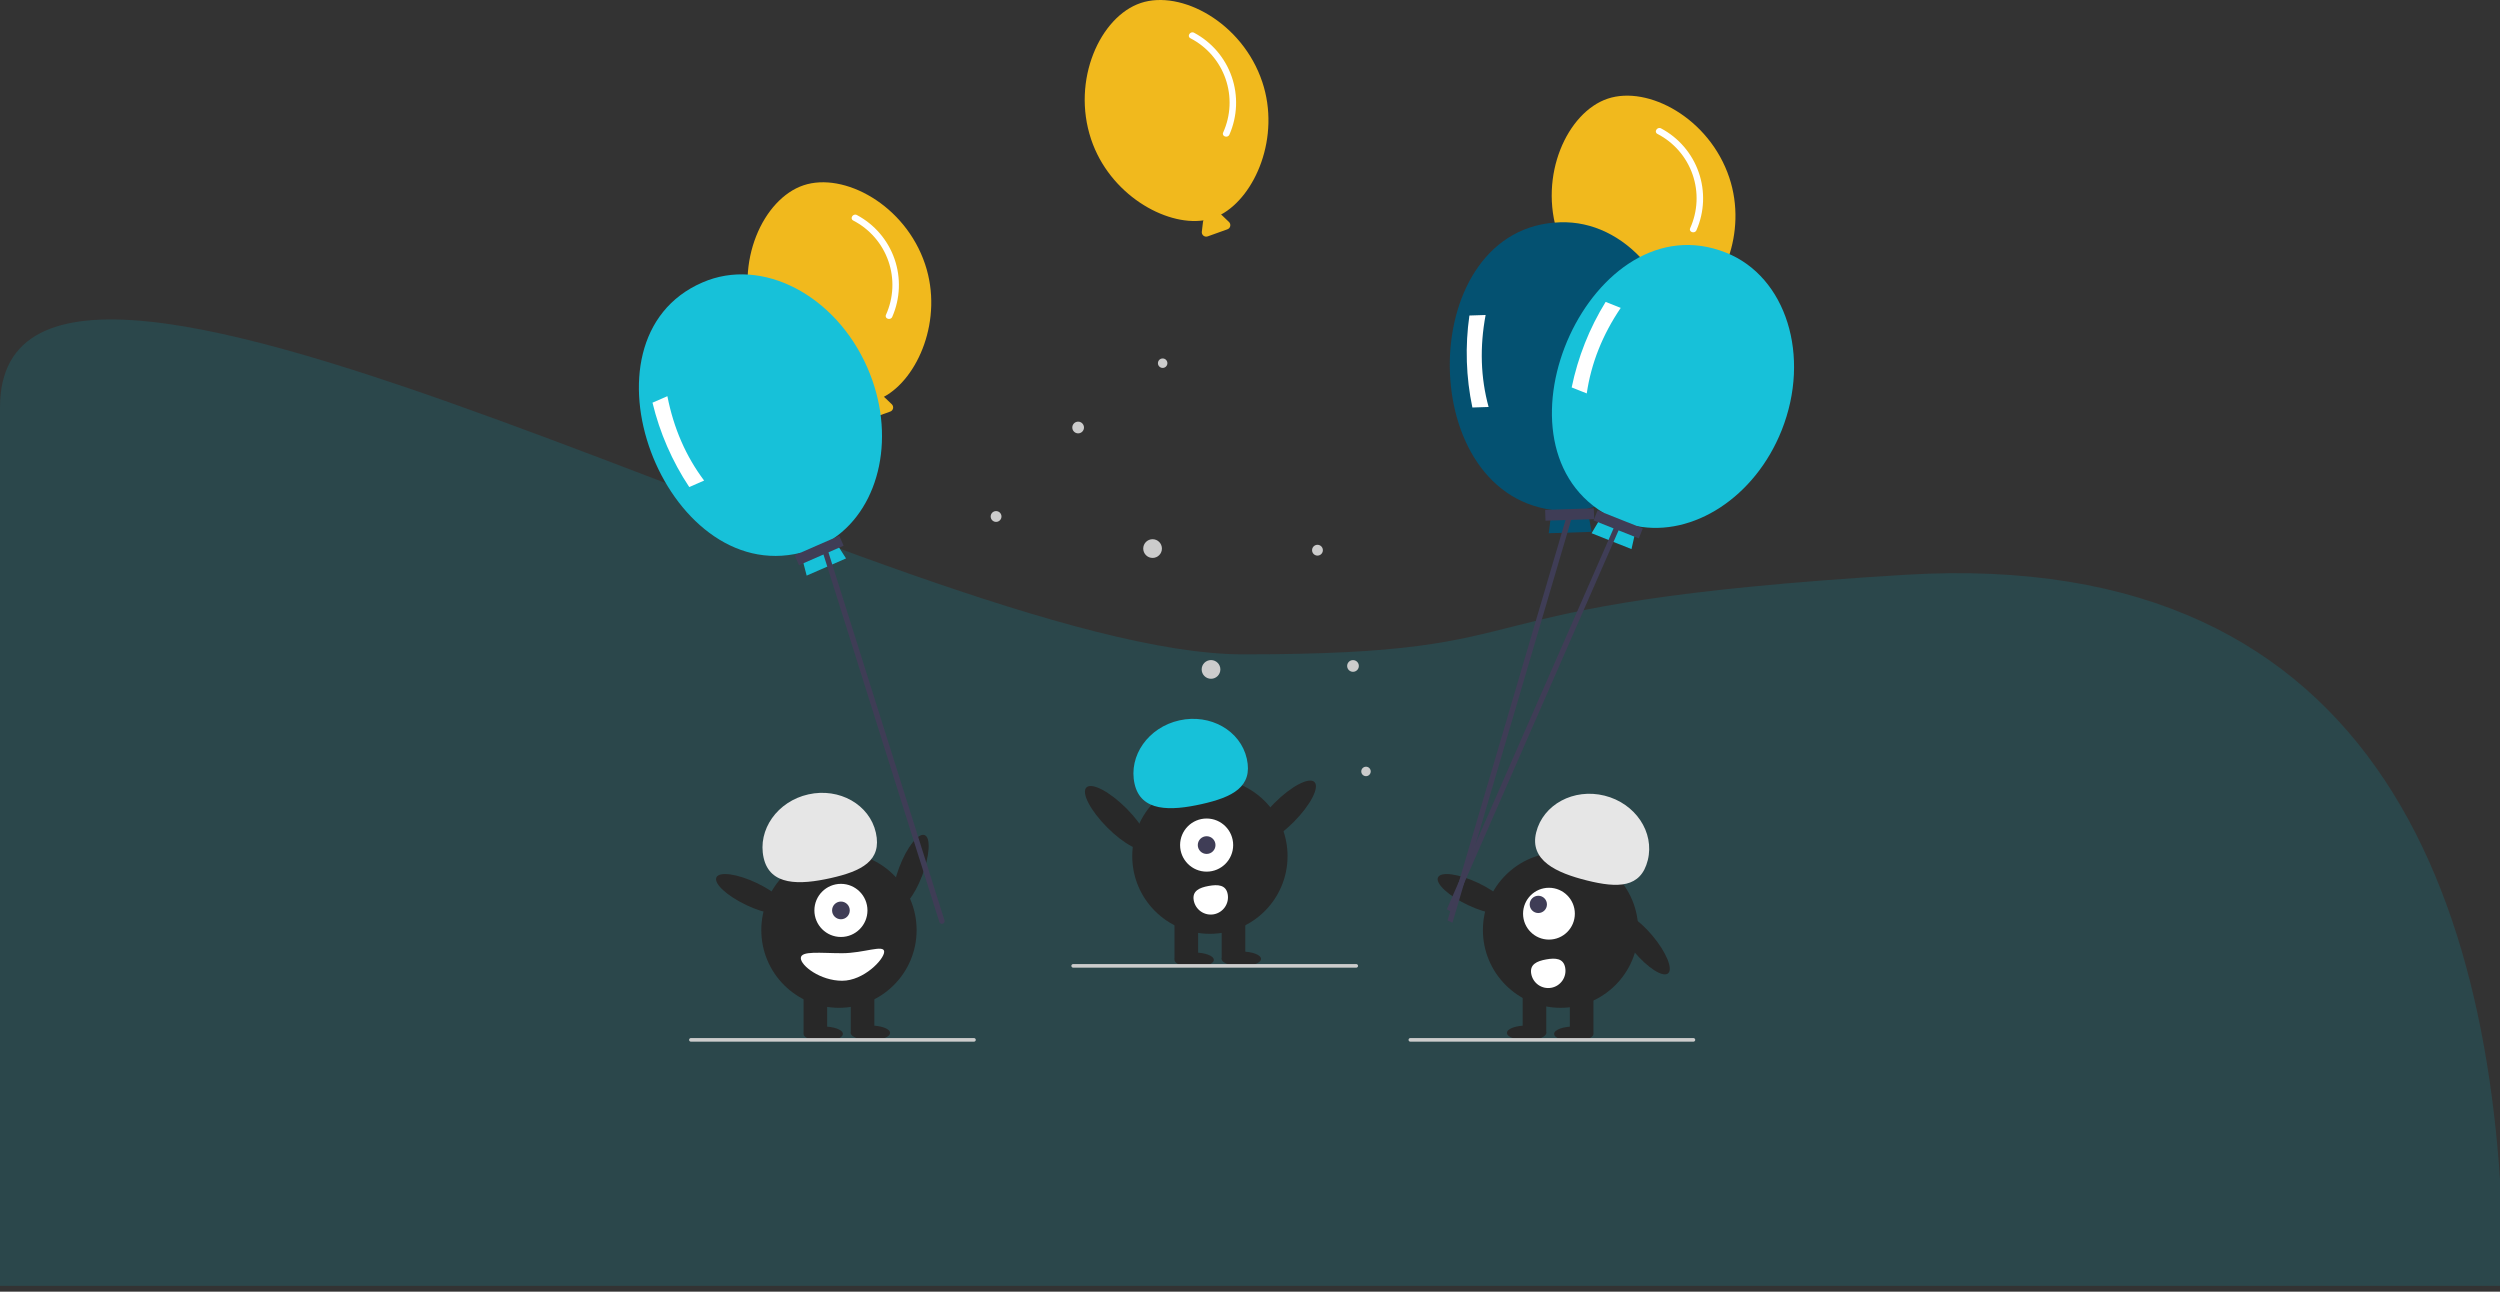 <svg width="360" height="186" viewBox="0 0 360 186" fill="none" xmlns="http://www.w3.org/2000/svg">
<rect x="0" y="0" width="360" height="186" fill="#333333" stroke="none"/>
<path d="M360.5 185.168L-3.05176e-05 185.168C-3.05176e-05 185.168 -3.05176e-05 101.168 -3.05176e-05 58.668C-3.05176e-05 16.168 131.846 94.229 179.048 94.229C226.25 94.229 205.221 86.948 274.36 82.769C343.5 78.591 360.5 131.5 360.5 185.168Z" fill="#0C97AA" fill-opacity="0.2"/>
<g clip-path="url(#clip0_270_360)">
<path d="M133.215 38.05C130.354 29.492 121.522 24.736 115.711 26.681C109.9 28.627 105.704 37.746 108.565 46.304C111.212 54.225 119.235 58.798 124.754 57.982C124.714 58.051 124.688 58.128 124.677 58.207L124.508 59.615C124.495 59.723 124.51 59.832 124.551 59.932C124.592 60.032 124.658 60.12 124.742 60.187C124.827 60.255 124.927 60.299 125.034 60.317C125.14 60.335 125.25 60.325 125.351 60.288L128.194 59.268C128.296 59.232 128.387 59.17 128.458 59.088C128.529 59.007 128.578 58.908 128.6 58.803C128.623 58.697 128.618 58.587 128.586 58.484C128.554 58.38 128.496 58.287 128.418 58.212L127.394 57.232C127.357 57.198 127.317 57.169 127.274 57.145C132.196 54.49 135.868 45.989 133.215 38.05Z" fill="#F1B91D"/>
<path d="M122.86 31.754C125.235 32.981 127.049 35.074 127.928 37.601C128.806 40.128 128.681 42.896 127.58 45.333C127.334 45.894 128.238 46.188 128.483 45.632C129.639 42.994 129.757 40.016 128.812 37.296C127.867 34.575 125.929 32.312 123.388 30.962C122.851 30.677 122.32 31.467 122.86 31.754Z" fill="white"/>
<path d="M249.018 25.576C246.158 17.018 237.325 12.261 231.514 14.207C225.703 16.153 221.508 25.271 224.368 33.829C227.016 41.751 235.038 46.324 240.557 45.508C240.517 45.577 240.491 45.653 240.48 45.732L240.311 47.141C240.299 47.248 240.313 47.357 240.354 47.457C240.395 47.557 240.461 47.645 240.546 47.713C240.63 47.78 240.731 47.825 240.837 47.843C240.944 47.86 241.053 47.85 241.155 47.814L243.998 46.794C244.099 46.757 244.19 46.695 244.261 46.614C244.332 46.532 244.381 46.434 244.404 46.328C244.426 46.222 244.421 46.112 244.39 46.009C244.358 45.906 244.3 45.812 244.222 45.738L243.197 44.757C243.161 44.724 243.12 44.695 243.077 44.671C248 42.016 251.672 33.514 249.018 25.576Z" fill="#F1B91D"/>
<path d="M238.664 19.279C241.039 20.506 242.853 22.599 243.731 25.126C244.61 27.653 244.485 30.421 243.383 32.859C243.137 33.419 244.042 33.714 244.286 33.157C245.443 30.52 245.561 27.542 244.616 24.821C243.671 22.1 241.733 19.838 239.191 18.487C238.655 18.203 238.123 18.993 238.664 19.279Z" fill="white"/>
<path d="M181.769 11.802C178.909 3.244 170.076 -1.513 164.265 0.433C158.454 2.379 154.259 11.497 157.119 20.055C159.767 27.977 167.789 32.55 173.308 31.734C173.268 31.803 173.242 31.879 173.231 31.958L173.062 33.367C173.049 33.474 173.064 33.583 173.105 33.684C173.146 33.783 173.212 33.871 173.297 33.939C173.381 34.006 173.481 34.051 173.588 34.069C173.695 34.086 173.804 34.076 173.906 34.04L176.749 33.02C176.85 32.983 176.941 32.921 177.012 32.84C177.083 32.758 177.132 32.66 177.155 32.554C177.177 32.448 177.172 32.339 177.14 32.235C177.109 32.132 177.051 32.038 176.973 31.964L175.948 30.983C175.911 30.95 175.871 30.921 175.828 30.897C180.75 28.242 184.423 19.74 181.769 11.802Z" fill="#F1B91D"/>
<path d="M171.414 5.505C173.79 6.732 175.604 8.825 176.482 11.352C177.36 13.879 177.236 16.647 176.134 19.085C175.888 19.645 176.793 19.94 177.037 19.383C178.194 16.746 178.312 13.768 177.367 11.047C176.422 8.326 174.484 6.064 171.942 4.713C171.405 4.429 170.874 5.219 171.414 5.505Z" fill="white"/>
<path d="M167.424 52.981C167.8 52.981 168.105 52.675 168.105 52.299C168.105 51.922 167.8 51.617 167.424 51.617C167.047 51.617 166.742 51.922 166.742 52.299C166.742 52.675 167.047 52.981 167.424 52.981Z" fill="#CCCCCC"/>
<path d="M165.971 80.341C166.715 80.341 167.317 79.738 167.317 78.994C167.317 78.25 166.715 77.646 165.971 77.646C165.228 77.646 164.625 78.25 164.625 78.994C164.625 79.738 165.228 80.341 165.971 80.341Z" fill="#CCCCCC"/>
<path d="M143.435 75.153C143.864 75.153 144.213 74.804 144.213 74.374C144.213 73.944 143.864 73.596 143.435 73.596C143.005 73.596 142.657 73.944 142.657 74.374C142.657 74.804 143.005 75.153 143.435 75.153Z" fill="#CCCCCC"/>
<path d="M155.252 62.405C155.717 62.405 156.094 62.027 156.094 61.562C156.094 61.096 155.717 60.718 155.252 60.718C154.787 60.718 154.41 61.096 154.41 61.562C154.41 62.027 154.787 62.405 155.252 62.405Z" fill="#CCCCCC"/>
<path d="M196.704 111.769C197.08 111.769 197.385 111.464 197.385 111.087C197.385 110.71 197.08 110.405 196.704 110.405C196.327 110.405 196.022 110.71 196.022 111.087C196.022 111.464 196.327 111.769 196.704 111.769Z" fill="#CCCCCC"/>
<path d="M174.387 97.744C175.13 97.744 175.733 97.141 175.733 96.397C175.733 95.653 175.13 95.05 174.387 95.05C173.643 95.05 173.041 95.653 173.041 96.397C173.041 97.141 173.643 97.744 174.387 97.744Z" fill="#CCCCCC"/>
<path d="M189.716 80.008C190.146 80.008 190.494 79.659 190.494 79.229C190.494 78.799 190.146 78.45 189.716 78.45C189.286 78.45 188.938 78.799 188.938 79.229C188.938 79.659 189.286 80.008 189.716 80.008Z" fill="#CCCCCC"/>
<path d="M194.831 96.741C195.297 96.741 195.674 96.364 195.674 95.898C195.674 95.432 195.297 95.055 194.831 95.055C194.366 95.055 193.989 95.432 193.989 95.898C193.989 96.364 194.366 96.741 194.831 96.741Z" fill="#CCCCCC"/>
<path d="M240.204 140.167C240.948 139.544 239.943 137.118 237.961 134.748C235.979 132.378 233.769 130.962 233.026 131.585C232.282 132.208 233.287 134.634 235.269 137.004C237.252 139.373 239.461 140.79 240.204 140.167Z" fill="#282828"/>
<path d="M224.721 145.125C230.897 145.125 235.904 140.114 235.904 133.933C235.904 127.751 230.897 122.74 224.721 122.74C218.545 122.74 213.539 127.751 213.539 133.933C213.539 140.114 218.545 145.125 224.721 145.125Z" fill="#282828"/>
<path d="M229.454 142.716H226.057V148.809H229.454V142.716Z" fill="#282828"/>
<path d="M222.66 142.716H219.263V148.809H222.66V142.716Z" fill="#282828"/>
<path d="M226.623 149.942C228.187 149.942 229.454 149.466 229.454 148.879C229.454 148.293 228.187 147.817 226.623 147.817C225.06 147.817 223.792 148.293 223.792 148.879C223.792 149.466 225.06 149.942 226.623 149.942Z" fill="#282828"/>
<path d="M219.829 149.8C221.393 149.8 222.66 149.324 222.66 148.738C222.66 148.151 221.393 147.675 219.829 147.675C218.266 147.675 216.998 148.151 216.998 148.738C216.998 149.324 218.266 149.8 219.829 149.8Z" fill="#282828"/>
<path d="M221.21 119.863C222.209 115.838 226.616 113.47 231.055 114.573C235.493 115.676 238.282 119.833 237.283 123.858C236.285 127.883 232.972 127.896 228.534 126.792C224.095 125.689 220.212 123.888 221.21 119.863Z" fill="#E6E6E6"/>
<path d="M217.178 131.137C217.593 130.261 215.668 128.476 212.878 127.152C210.088 125.827 207.49 125.464 207.074 126.341C206.659 127.218 208.584 129.002 211.374 130.326C214.164 131.651 216.763 132.014 217.178 131.137Z" fill="#282828"/>
<path d="M223.05 135.302C225.109 135.302 226.778 133.632 226.778 131.571C226.778 129.51 225.109 127.839 223.05 127.839C220.991 127.839 219.321 129.51 219.321 131.571C219.321 133.632 220.991 135.302 223.05 135.302Z" fill="white"/>
<path d="M221.517 131.477C222.204 131.477 222.76 130.92 222.76 130.233C222.76 129.546 222.204 128.989 221.517 128.989C220.831 128.989 220.275 129.546 220.275 130.233C220.275 130.92 220.831 131.477 221.517 131.477Z" fill="#3F3D56"/>
<path d="M225.388 139.345C225.447 139.667 225.441 139.997 225.373 140.316C225.304 140.635 225.173 140.938 224.987 141.206C224.801 141.475 224.564 141.705 224.29 141.882C224.016 142.059 223.709 142.18 223.388 142.238C223.067 142.297 222.738 142.291 222.419 142.223C222.099 142.154 221.797 142.022 221.529 141.837C221.26 141.651 221.031 141.414 220.854 141.139C220.677 140.865 220.556 140.558 220.498 140.236V140.236L220.497 140.232C220.252 138.88 221.297 138.401 222.647 138.157C223.998 137.912 225.144 137.993 225.388 139.345Z" fill="white"/>
<path d="M132.786 126.108C133.888 123.221 134.048 120.599 133.143 120.253C132.237 119.906 130.609 121.966 129.507 124.853C128.404 127.74 128.245 130.361 129.15 130.708C130.056 131.054 131.683 128.995 132.786 126.108Z" fill="#282828"/>
<path d="M120.81 145.125C126.986 145.125 131.993 140.114 131.993 133.933C131.993 127.751 126.986 122.74 120.81 122.74C114.635 122.74 109.628 127.751 109.628 133.933C109.628 140.114 114.635 145.125 120.81 145.125Z" fill="#282828"/>
<path d="M119.112 142.716H115.715V148.809H119.112V142.716Z" fill="#282828"/>
<path d="M125.906 142.716H122.509V148.809H125.906V142.716Z" fill="#282828"/>
<path d="M118.546 149.942C120.109 149.942 121.377 149.466 121.377 148.879C121.377 148.293 120.109 147.817 118.546 147.817C116.982 147.817 115.715 148.293 115.715 148.879C115.715 149.466 116.982 149.942 118.546 149.942Z" fill="#282828"/>
<path d="M125.34 149.8C126.904 149.8 128.171 149.324 128.171 148.738C128.171 148.151 126.904 147.675 125.34 147.675C123.777 147.675 122.509 148.151 122.509 148.738C122.509 149.324 123.777 149.8 125.34 149.8Z" fill="#282828"/>
<path d="M121.094 134.924C123.204 134.924 124.915 133.212 124.915 131.099C124.915 128.986 123.204 127.274 121.094 127.274C118.983 127.274 117.272 128.986 117.272 131.099C117.272 133.212 118.983 134.924 121.094 134.924Z" fill="white"/>
<path d="M121.094 132.374C121.797 132.374 122.367 131.803 122.367 131.099C122.367 130.395 121.797 129.824 121.094 129.824C120.39 129.824 119.82 130.395 119.82 131.099C119.82 131.803 120.39 132.374 121.094 132.374Z" fill="#3F3D56"/>
<path d="M109.963 123.524C109.06 119.476 111.947 115.387 116.41 114.389C120.873 113.392 125.223 115.864 126.126 119.911C127.029 123.959 124.071 125.451 119.608 126.449C115.145 127.446 110.866 127.571 109.963 123.524Z" fill="#E6E6E6"/>
<path d="M113.267 131.137C113.683 130.261 111.758 128.476 108.968 127.152C106.177 125.827 103.579 125.464 103.164 126.341C102.748 127.218 104.673 129.002 107.463 130.326C110.253 131.651 112.852 132.014 113.267 131.137Z" fill="#282828"/>
<path d="M115.318 137.97C115.318 139.066 118.136 141.229 121.263 141.229C124.39 141.229 127.322 138.145 127.322 137.049C127.322 135.954 124.39 137.262 121.263 137.262C118.136 137.262 115.318 136.875 115.318 137.97Z" fill="white"/>
<path d="M174.225 134.47C180.401 134.47 185.408 129.459 185.408 123.277C185.408 117.096 180.401 112.085 174.225 112.085C168.049 112.085 163.043 117.096 163.043 123.277C163.043 129.459 168.049 134.47 174.225 134.47Z" fill="#282828"/>
<path d="M172.527 132.061H169.13V138.153H172.527V132.061Z" fill="#282828"/>
<path d="M179.321 132.061H175.924V138.153H179.321V132.061Z" fill="#282828"/>
<path d="M171.961 139.287C173.524 139.287 174.792 138.811 174.792 138.224C174.792 137.637 173.524 137.161 171.961 137.161C170.397 137.161 169.13 137.637 169.13 138.224C169.13 138.811 170.397 139.287 171.961 139.287Z" fill="#282828"/>
<path d="M178.755 139.145C180.318 139.145 181.586 138.669 181.586 138.082C181.586 137.496 180.318 137.02 178.755 137.02C177.191 137.02 175.924 137.496 175.924 138.082C175.924 138.669 177.191 139.145 178.755 139.145Z" fill="#282828"/>
<path d="M163.378 112.868C162.475 108.821 165.361 104.731 169.825 103.734C174.288 102.736 178.638 105.209 179.541 109.256C180.444 113.303 177.486 114.796 173.023 115.794C168.559 116.791 164.281 116.916 163.378 112.868Z" fill="#17C1D9"/>
<path d="M186.275 118.386C188.697 115.96 190.044 113.377 189.283 112.616C188.522 111.855 185.942 113.205 183.52 115.631C181.098 118.056 179.752 120.64 180.513 121.401C181.274 122.162 183.854 120.812 186.275 118.386Z" fill="#282828"/>
<path d="M165.212 122.18C165.973 121.419 164.626 118.836 162.205 116.41C159.783 113.984 157.203 112.635 156.442 113.396C155.681 114.157 157.028 116.74 159.449 119.166C161.871 121.592 164.451 122.941 165.212 122.18Z" fill="#282828"/>
<path d="M242.209 52.242C241.838 40.766 233.984 31.707 224.668 32.009C203.935 32.624 203.428 70.68 223.446 73.414L223.022 76.786L229.205 76.586L228.564 73.248C236.617 71.467 242.545 62.647 242.209 52.242Z" fill="#045171"/>
<path d="M214.358 58.605L212.022 58.681C211.107 54.324 210.962 49.841 211.594 45.434L213.929 45.358C213.067 49.971 213.209 54.387 214.358 58.605Z" fill="white"/>
<path d="M229.508 73.195L222.501 73.423L222.551 74.981L229.558 74.754L229.508 73.195Z" fill="#3F3D56"/>
<path d="M209.156 132.872L208.45 132.542L225.798 73.659L226.504 73.99L209.156 132.872Z" fill="#3F3D56"/>
<path d="M256.567 61.947C260.803 51.276 257.216 39.833 248.554 36.388C229.298 28.668 213.657 63.358 230.92 73.862L229.187 76.785L234.935 79.071L235.679 75.755C243.773 77.339 252.726 71.621 256.567 61.947Z" fill="#17C1D9"/>
<path d="M228.493 56.654L226.322 55.79C227.22 51.43 228.875 47.261 231.212 43.473L233.384 44.337C230.753 48.221 229.123 52.327 228.493 56.654Z" fill="white"/>
<path d="M230.05 73.493L229.475 74.942L235.99 77.533L236.565 76.084L230.05 73.493Z" fill="#3F3D56"/>
<path d="M209.019 131.322L208.342 130.936L232.561 75.615L233.238 76.001L209.019 131.322Z" fill="#3F3D56"/>
<path d="M124.921 52.984C120.338 42.458 109.695 36.946 101.151 40.674C82.113 48.917 95.698 84.465 115.307 79.598L116.159 82.888L121.829 80.414L120.001 77.55C126.826 72.915 129.077 62.527 124.921 52.984Z" fill="#17C1D9"/>
<path d="M101.393 69.201L99.251 70.135C96.791 66.426 95.001 62.314 93.96 57.985L96.103 57.051C97.005 61.656 98.769 65.706 101.393 69.201Z" fill="white"/>
<path d="M120.859 77.152L114.432 79.956L115.055 81.385L121.481 78.582L120.859 77.152Z" fill="#3F3D56"/>
<path d="M135.728 133.023C135.628 133.048 135.522 133.032 135.433 132.978C135.345 132.925 135.281 132.839 135.256 132.738L118.325 79.042L119.081 78.854L136.012 132.55C136.024 132.6 136.027 132.652 136.019 132.702C136.012 132.753 135.994 132.802 135.968 132.846C135.941 132.889 135.907 132.928 135.865 132.958C135.824 132.988 135.778 133.01 135.728 133.023Z" fill="#3F3D56"/>
<path d="M140.253 150H99.488C99.419 150 99.353 149.973 99.304 149.924C99.256 149.875 99.228 149.809 99.228 149.74C99.228 149.671 99.256 149.605 99.304 149.556C99.353 149.508 99.419 149.48 99.488 149.48H140.253C140.322 149.48 140.388 149.508 140.437 149.556C140.485 149.605 140.513 149.671 140.513 149.74C140.513 149.809 140.485 149.875 140.437 149.924C140.388 149.973 140.322 150 140.253 150Z" fill="#CCCCCC"/>
<path d="M243.853 150H203.088C203.019 150 202.953 149.973 202.904 149.924C202.856 149.875 202.828 149.809 202.828 149.74C202.828 149.671 202.856 149.605 202.904 149.556C202.953 149.508 203.019 149.48 203.088 149.48H243.853C243.922 149.48 243.988 149.508 244.037 149.556C244.085 149.605 244.113 149.671 244.113 149.74C244.113 149.809 244.085 149.875 244.037 149.924C243.988 149.973 243.922 150 243.853 150Z" fill="#CCCCCC"/>
<path d="M195.299 139.345H154.534C154.465 139.345 154.399 139.317 154.35 139.269C154.301 139.22 154.274 139.154 154.274 139.085C154.274 139.016 154.301 138.95 154.35 138.901C154.399 138.852 154.465 138.825 154.534 138.825H195.299C195.367 138.825 195.433 138.852 195.482 138.901C195.531 138.95 195.558 139.016 195.558 139.085C195.558 139.154 195.531 139.22 195.482 139.269C195.433 139.317 195.367 139.345 195.299 139.345Z" fill="#CCCCCC"/>
<path d="M173.755 125.516C175.866 125.516 177.577 123.804 177.577 121.691C177.577 119.578 175.866 117.866 173.755 117.866C171.644 117.866 169.933 119.578 169.933 121.691C169.933 123.804 171.644 125.516 173.755 125.516Z" fill="white"/>
<path d="M173.755 122.966C174.458 122.966 175.029 122.395 175.029 121.691C175.029 120.987 174.458 120.416 173.755 120.416C173.051 120.416 172.481 120.987 172.481 121.691C172.481 122.395 173.051 122.966 173.755 122.966Z" fill="#3F3D56"/>
<path d="M176.789 128.766C176.907 129.415 176.762 130.084 176.387 130.627C176.012 131.169 175.437 131.54 174.789 131.659C174.14 131.777 173.471 131.632 172.929 131.257C172.387 130.881 172.016 130.306 171.898 129.657L171.897 129.652C171.653 128.3 172.697 127.822 174.048 127.577C175.399 127.332 176.544 127.414 176.789 128.766Z" fill="white"/>
</g>
<defs>
<clipPath id="clip0_270_360">
<rect width="166.346" height="150" fill="white" transform="translate(92)"/>
</clipPath>
</defs>
</svg>
